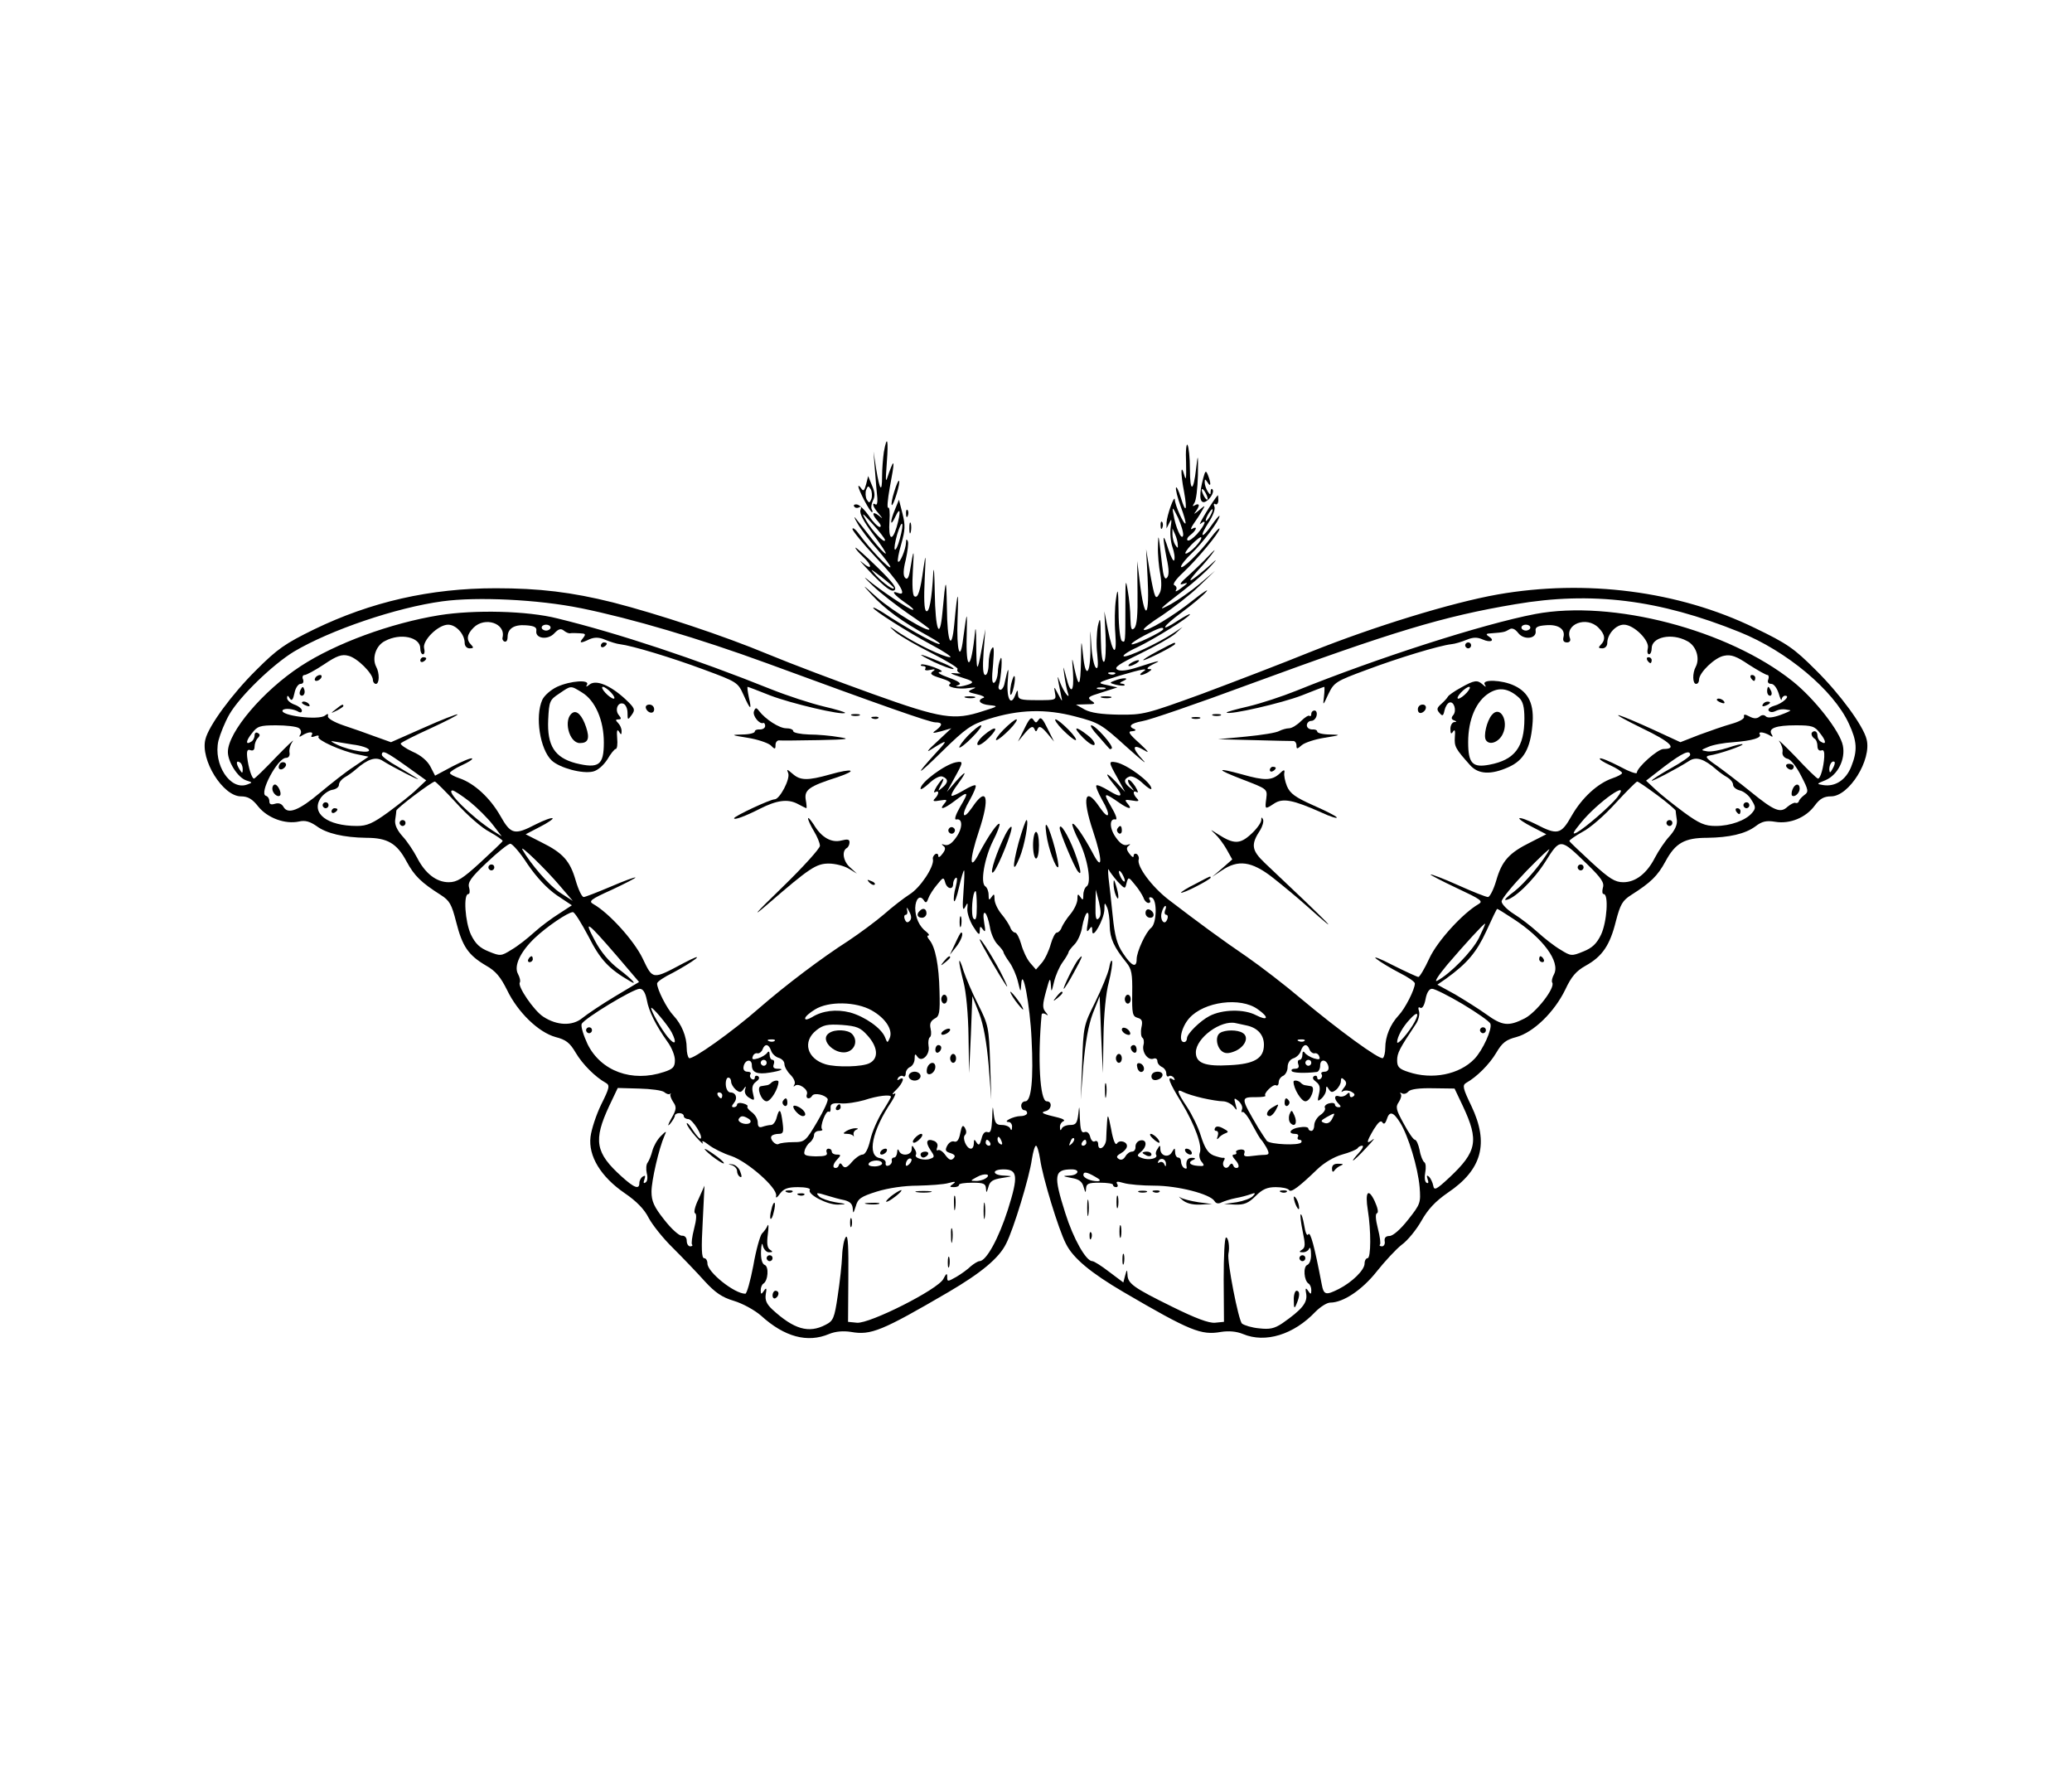 <?xml version="1.0" standalone="no"?>
<!DOCTYPE svg PUBLIC "-//W3C//DTD SVG 20010904//EN"
 "http://www.w3.org/TR/2001/REC-SVG-20010904/DTD/svg10.dtd">
<svg version="1.0" xmlns="http://www.w3.org/2000/svg"
 width="700pt" height="604pt" viewBox="0 0 700 604"
 preserveAspectRatio="xMidYMid meet">

<g transform="translate(0,604) scale(0.1,-0.1)"
fill="#000000" stroke="none">
<path d="M2986 4513 c-3 -21 -6 -58 -6 -82 0 -58 -8 -48 -20 25 l-9 59 5 -65
c3 -36 6 -77 8 -92 1 -15 -1 -25 -6 -22 -14 9 -9 -9 10 -30 16 -20 16 -20 0
-7 -23 17 -23 3 -1 -21 9 -10 11 -18 5 -18 -6 0 -23 17 -36 37 -14 20 -32 38
-41 39 -8 1 -13 -2 -9 -7 3 -5 10 -6 16 -3 7 5 9 1 5 -9 -4 -11 11 -39 43 -82
27 -36 46 -65 42 -65 -4 0 -24 21 -45 48 -20 26 -44 56 -53 67 -10 14 -10 9 3
-13 10 -18 40 -58 67 -88 26 -30 46 -57 44 -60 -6 -5 -70 63 -105 111 -12 17
-23 25 -23 18 0 -6 36 -50 80 -97 76 -79 109 -133 74 -119 -26 10 -14 -6 23
-32 21 -14 33 -25 27 -25 -11 0 -110 66 -155 104 -14 11 -5 1 20 -23 25 -24
79 -66 118 -93 40 -27 73 -51 73 -53 0 -15 -125 61 -176 106 -52 47 -54 48
-19 10 45 -49 103 -91 190 -139 33 -18 49 -30 35 -27 -23 7 -113 57 -187 106
-18 11 -33 19 -33 16 0 -8 115 -81 195 -124 44 -23 73 -43 65 -43 -21 0 -111
43 -168 80 -40 27 -43 28 -17 5 17 -14 72 -46 122 -71 51 -26 91 -50 88 -54
-3 -5 0 -10 7 -13 7 -2 0 -3 -17 -1 -20 2 -13 -2 20 -13 42 -13 47 -17 30 -24
-11 -4 -27 -8 -35 -8 -13 1 -13 1 0 6 9 4 -3 13 -35 24 -28 10 -41 18 -30 19
13 1 7 6 -19 16 -22 8 -42 12 -44 9 -3 -3 0 -5 7 -5 7 0 10 -4 7 -9 -4 -5 4
-7 16 -4 17 4 20 2 9 -5 -11 -8 -5 -13 28 -23 23 -7 37 -15 31 -19 -17 -10 27
-20 64 -14 24 3 26 2 11 -4 -18 -8 -16 -10 15 -17 19 -4 29 -10 23 -12 -24 -8
-13 -22 20 -25 31 -3 30 -4 -22 -20 -97 -32 -139 -26 -373 58 -117 42 -276
102 -353 134 -151 63 -372 136 -524 175 -140 35 -250 48 -396 48 -222 0 -422
-46 -614 -139 -98 -48 -124 -66 -195 -137 -83 -82 -161 -189 -172 -234 -18
-69 59 -193 120 -193 23 0 38 -8 59 -35 31 -38 90 -60 137 -50 21 5 37 0 59
-15 33 -25 92 -39 169 -40 71 0 103 -19 135 -79 27 -50 50 -72 116 -114 30
-19 37 -32 52 -91 21 -83 41 -112 100 -147 34 -19 50 -39 72 -83 36 -75 106
-143 164 -159 35 -9 48 -19 68 -53 23 -39 66 -82 102 -102 14 -8 12 -17 -16
-73 -17 -35 -33 -84 -36 -109 -8 -65 35 -135 115 -190 40 -27 67 -55 81 -83
12 -23 49 -70 83 -103 34 -34 82 -84 107 -112 35 -38 58 -54 98 -66 30 -9 70
-31 92 -50 79 -72 157 -93 230 -62 22 9 48 11 74 7 67 -12 104 3 330 135 109
64 170 114 194 163 25 48 79 226 87 285 4 25 10 46 14 46 4 0 10 -21 14 -46 8
-59 62 -237 87 -285 24 -49 85 -99 194 -163 226 -132 263 -147 330 -135 26 4
52 2 74 -7 76 -32 172 -2 245 75 17 17 39 31 50 31 44 0 108 43 157 105 27 34
65 75 84 90 20 14 50 51 67 81 22 39 47 66 89 95 116 78 140 167 80 293 -29
60 -31 70 -18 78 36 20 79 63 102 102 20 34 33 44 68 53 58 16 128 84 165 160
21 45 37 63 69 81 56 31 82 69 102 150 15 57 22 70 52 89 66 42 89 64 116 114
33 61 64 79 140 79 75 1 129 13 164 39 22 17 37 20 67 15 49 -8 103 14 133 55
17 23 31 31 55 31 61 0 138 124 120 193 -11 45 -89 152 -172 234 -73 73 -96
89 -206 142 -257 125 -571 165 -868 113 -158 -28 -420 -109 -630 -193 -96 -39
-263 -103 -370 -143 -187 -68 -198 -71 -280 -70 -59 1 -94 6 -115 17 l-30 17
35 1 c30 0 33 2 17 12 -15 11 -11 14 35 28 l53 17 -35 8 c-35 7 -34 8 40 31
81 24 104 28 80 13 -8 -5 -10 -10 -5 -10 6 0 17 5 25 10 13 9 13 10 0 10 -8 1
-1 8 15 16 34 16 22 14 -52 -10 -34 -11 -58 -14 -68 -8 -13 7 5 19 77 54 51
25 104 55 118 67 l25 23 -30 -20 c-53 -35 -156 -83 -168 -79 -7 2 13 16 44 30
60 29 179 103 179 112 0 3 -18 -7 -40 -21 -65 -43 -55 -22 13 28 34 25 71 56
82 69 11 12 -9 0 -44 -28 -67 -54 -159 -109 -167 -100 -3 3 25 25 63 49 37 25
93 68 123 97 l55 53 -53 -45 c-29 -24 -72 -54 -95 -67 -50 -27 -44 -20 43 47
36 28 76 64 90 80 25 28 24 28 -10 -3 -62 -53 -76 -59 -35 -13 23 24 47 53 55
65 8 11 1 5 -17 -14 -17 -18 -49 -49 -70 -68 -24 -21 -31 -31 -18 -27 21 7 21
5 -9 -17 -11 -8 -17 -10 -13 -3 4 6 1 13 -5 16 -8 2 3 19 29 43 49 46 123 135
123 148 0 5 -13 -9 -29 -30 -35 -48 -101 -112 -101 -98 0 6 16 26 36 45 37 35
94 111 94 126 0 4 -12 -10 -26 -30 -14 -21 -28 -36 -31 -34 -3 3 7 22 20 42
14 21 23 44 20 53 -4 8 -2 13 3 9 5 -3 10 3 10 13 0 11 -1 18 -2 17 -15 -16
-70 -106 -59 -97 24 20 17 -2 -11 -34 -14 -15 -28 -25 -32 -21 -4 3 1 12 11
19 19 15 24 31 5 20 -7 -5 -5 3 4 16 10 14 23 34 29 45 12 20 12 20 -12 0 -13
-11 -18 -13 -11 -5 6 8 12 18 12 23 0 4 -6 5 -12 1 -10 -6 -10 -4 -3 7 6 8 11
50 12 94 1 73 0 75 -6 23 -9 -81 -21 -83 -21 -2 0 38 -4 74 -8 81 -4 7 -7 -20
-5 -60 1 -52 0 -64 -6 -42 -12 43 -13 7 -1 -55 12 -66 6 -77 -11 -20 -7 24
-15 38 -16 33 -2 -6 5 -34 16 -64 11 -29 18 -55 16 -57 -5 -6 -35 60 -36 80
-1 20 -27 -54 -28 -77 l0 -20 10 20 c7 15 8 11 4 -16 -3 -19 0 -50 6 -67 6
-17 9 -37 6 -44 -2 -7 -11 10 -20 37 -19 60 -21 49 -6 -29 9 -40 9 -60 1 -68
-7 -7 -12 6 -16 43 -12 107 -13 113 -14 64 -1 -27 3 -70 8 -95 5 -28 4 -52 -2
-63 -14 -27 -17 -19 -33 69 l-13 79 5 -96 c7 -130 -8 -152 -24 -34 l-11 90 1
-107 c1 -74 -2 -111 -11 -120 -9 -9 -12 -3 -13 33 0 24 -4 67 -9 94 -7 43 -8
36 -8 -50 0 -128 0 -127 -12 -120 -5 3 -11 48 -11 98 -1 80 -3 85 -9 42 -4
-27 -5 -79 -2 -115 6 -79 -8 -72 -25 13 l-12 62 4 -82 c2 -47 0 -85 -5 -88 -6
-4 -10 26 -11 77 -1 72 -2 78 -10 43 -4 -22 -6 -65 -2 -95 4 -39 2 -52 -5 -45
-6 6 -13 39 -15 75 -4 64 -4 64 -3 -10 0 -89 -17 -105 -25 -23 -6 57 -6 57 -7
-21 -2 -86 -7 -92 -22 -25 -9 43 -9 43 -5 -13 4 -68 -8 -76 -23 -15 -11 42
-11 42 -6 4 3 -21 8 -46 11 -55 11 -30 -12 -2 -25 31 -12 32 -12 30 3 -43 5
-22 4 -22 -10 5 -14 27 -15 28 -11 5 5 -25 4 -25 -59 -25 -58 0 -65 2 -66 20
0 17 -2 16 -10 -5 -15 -38 -30 -6 -24 55 4 46 1 43 -11 -12 -2 -13 -9 -23 -14
-23 -5 0 -8 6 -6 13 9 29 14 111 6 92 -5 -11 -9 -32 -9 -47 -1 -15 -6 -30 -12
-34 -8 -4 -9 14 -4 62 4 50 3 65 -4 54 -6 -8 -11 -32 -11 -52 0 -21 -5 -38
-11 -38 -8 0 -10 24 -6 78 l6 77 -13 -70 c-15 -81 -17 -78 -18 25 0 41 -2 57
-4 35 -13 -132 -32 -137 -28 -8 2 84 1 82 -12 -14 -10 -83 -23 -42 -19 65 4
107 0 102 -11 -16 -9 -96 -24 -63 -25 56 -2 106 -4 104 -15 -16 -9 -99 -24
-62 -26 66 -1 64 -3 95 -5 67 -5 -91 -14 -136 -24 -129 -7 4 -8 44 -5 108 4
85 4 91 -4 38 -11 -80 -19 -104 -31 -96 -6 3 -8 39 -5 87 5 78 3 77 -10 -2 -4
-23 -9 -30 -16 -23 -7 7 -7 26 2 61 6 28 10 56 7 63 -4 8 -6 7 -6 -4 -1 -24
-21 -72 -27 -65 -3 2 2 30 11 60 13 46 14 63 4 102 l-12 47 -13 -32 c-18 -42
-17 -64 1 -25 17 37 19 16 4 -36 -16 -52 -28 -40 -24 21 2 28 0 48 -4 45 -5
-2 -2 28 5 68 17 89 17 104 -2 52 -13 -40 -13 -39 -8 33 6 77 1 96 -10 35z
m1011 -282 c-5 -19 -26 28 -33 74 -5 25 -2 23 16 -14 11 -25 19 -52 17 -60z
m93 69 c-6 -11 -13 -20 -16 -20 -2 0 0 9 6 20 6 11 13 20 16 20 2 0 0 -9 -6
-20z m-1100 -84 c0 -15 -43 30 -64 66 -17 29 -14 28 22 -12 23 -25 41 -49 42
-54z m50 4 c-6 -23 -14 -40 -17 -36 -3 3 1 26 8 51 17 56 25 43 9 -15z m939
-20 c1 -13 0 -13 -9 0 -5 8 -9 24 -9 35 l0 20 9 -20 c5 -11 9 -27 9 -35z m61
-5 c-13 -14 -28 -25 -34 -25 -5 0 3 13 19 30 16 16 31 28 33 25 3 -3 -5 -16
-18 -30z m-2079 -209 c176 -36 399 -102 629 -186 392 -144 551 -200 570 -200
25 0 25 -9 3 -26 -16 -11 -13 -12 17 -4 l34 10 -49 -46 c-30 -27 -38 -38 -20
-26 57 36 60 35 19 -9 -78 -85 -68 -83 20 4 79 77 96 89 155 108 104 33 194
35 293 9 81 -21 89 -26 174 -103 49 -44 74 -64 55 -44 -39 42 -36 57 6 32 18
-11 12 -3 -17 24 -37 33 -41 41 -25 41 11 1 14 4 8 7 -24 9 -13 20 26 27 22 3
185 59 363 125 485 178 653 229 897 270 258 44 486 16 758 -94 159 -64 317
-196 369 -309 28 -60 30 -91 8 -146 -18 -45 -54 -68 -94 -62 -24 4 -24 4 8 17
41 18 67 70 58 116 -9 48 -96 159 -170 218 -218 174 -609 276 -869 227 -178
-34 -535 -149 -807 -259 -47 -19 -120 -43 -162 -53 -43 -10 -76 -19 -74 -21 9
-9 187 32 254 58 40 16 74 29 76 29 1 0 1 -15 -1 -32 -4 -33 -4 -33 15 8 19
39 25 43 128 81 109 41 245 82 287 87 12 1 35 8 52 15 22 9 36 9 54 1 27 -12
43 -4 21 10 -12 8 -10 10 10 11 40 3 44 4 59 13 9 6 19 2 30 -12 19 -25 63
-20 59 7 -2 12 6 17 34 19 42 4 67 -13 60 -40 -3 -12 1 -18 12 -18 9 0 13 6
10 14 -18 48 56 76 96 36 23 -23 25 -41 8 -58 -9 -9 -8 -12 5 -12 10 0 17 8
17 18 0 30 29 62 56 62 34 0 88 -54 81 -80 -3 -11 -1 -20 4 -20 5 0 9 9 9 20
0 38 67 53 119 25 31 -15 45 -58 30 -87 -12 -22 -11 -58 1 -58 6 0 10 6 10 14
0 24 54 76 85 81 23 5 42 -2 83 -30 30 -19 58 -35 63 -35 4 0 6 -7 3 -15 -4
-9 0 -15 10 -15 9 0 19 -14 25 -32 5 -18 10 -27 10 -20 1 6 6 12 12 12 20 0
-10 -27 -37 -34 -14 -4 -22 -11 -19 -16 4 -6 13 -7 23 -2 15 7 26 8 50 3 4 -1
-11 -8 -33 -16 -25 -9 -43 -11 -49 -5 -6 6 -14 6 -22 -1 -9 -7 -19 -7 -34 1
-15 8 -20 8 -18 -1 2 -7 -17 -17 -42 -24 -25 -7 -74 -24 -109 -37 l-64 -25
-91 42 c-50 23 -102 45 -116 49 -14 3 21 -16 78 -44 96 -46 120 -70 72 -70
-20 0 -90 -63 -90 -80 0 -6 -27 4 -60 22 -33 17 -62 29 -65 26 -3 -3 13 -13
35 -23 22 -10 40 -22 40 -26 0 -4 -15 -12 -33 -18 -49 -17 -102 -65 -137 -126
-36 -64 -48 -67 -121 -29 -28 14 -53 23 -56 20 -3 -2 17 -16 43 -29 l48 -25
-53 -27 c-73 -36 -97 -63 -116 -129 -9 -31 -22 -56 -28 -56 -7 0 -52 18 -101
40 -49 22 -91 38 -93 36 -2 -1 38 -22 89 -46 81 -38 90 -44 73 -54 -52 -30
-138 -123 -166 -183 -16 -35 -33 -63 -37 -63 -4 0 -43 18 -87 40 -44 23 -69
32 -55 21 14 -11 49 -32 78 -47 28 -14 52 -30 52 -36 0 -20 -33 -85 -55 -108
-28 -30 -45 -71 -45 -110 0 -16 -4 -31 -8 -34 -11 -7 -153 97 -277 201 -53 45
-135 108 -181 140 -88 60 -164 116 -266 194 -57 44 -108 113 -101 136 2 6 -1
14 -6 18 -6 3 -11 1 -11 -6 0 -7 -6 -4 -14 7 -11 14 -11 21 -3 27 8 6 6 7 -5
3 -12 -3 -24 5 -38 25 -22 30 -23 66 -1 61 7 -1 0 18 -16 45 -27 46 -24 48 29
11 32 -22 45 -23 28 -3 -12 14 -10 15 15 11 21 -4 25 -2 17 6 -15 15 -16 31
-1 22 6 -3 3 5 -6 20 -10 15 -20 24 -23 22 -3 -3 1 -14 9 -23 13 -16 12 -17
-3 -4 -22 17 -23 30 -2 38 9 3 27 -6 45 -23 16 -15 29 -23 29 -18 0 21 -81 81
-119 89 -27 5 -26 1 5 -54 l25 -46 -30 33 c-37 39 -41 32 -6 -10 33 -39 25
-46 -20 -18 -20 12 -38 20 -41 17 -3 -3 6 -25 20 -50 30 -51 24 -71 -8 -25
-50 75 -62 36 -23 -80 33 -99 32 -139 -2 -72 -30 56 -62 103 -68 97 -2 -3 7
-28 22 -57 29 -58 44 -143 26 -154 -6 -4 -11 -17 -11 -29 0 -18 -2 -19 -10 -7
-8 12 -10 11 -10 -7 0 -12 -10 -34 -23 -50 -13 -15 -26 -36 -30 -45 -3 -10
-11 -18 -16 -18 -6 0 -15 -18 -21 -39 -6 -22 -19 -50 -30 -63 l-20 -23 -20 23
c-11 13 -24 41 -30 63 -6 21 -15 39 -21 39 -5 0 -13 8 -16 18 -4 9 -17 30 -30
45 -13 16 -23 38 -23 50 0 18 -2 19 -10 7 -8 -12 -10 -11 -10 7 0 12 -5 25
-11 29 -18 11 -3 96 26 154 15 29 24 54 22 57 -6 6 -38 -41 -68 -97 -34 -67
-35 -27 -2 72 39 116 27 155 -23 80 -32 -46 -38 -26 -8 25 14 25 23 47 20 50
-3 3 -21 -5 -41 -17 -20 -12 -38 -20 -40 -18 -3 2 6 20 20 38 34 47 31 51 -6
10 l-30 -35 25 46 c31 56 32 59 5 54 -38 -8 -119 -68 -119 -89 0 -5 13 3 29
18 18 17 36 26 45 23 21 -8 20 -21 -1 -38 -15 -13 -15 -12 -4 9 16 30 7 28
-14 -4 -9 -15 -12 -23 -6 -20 15 9 14 -7 -1 -22 -8 -8 -4 -10 17 -6 25 4 27 3
15 -11 -19 -23 -1 -18 36 10 46 35 49 32 18 -20 -16 -28 -21 -45 -13 -43 22 5
22 -30 -1 -61 -14 -20 -26 -28 -38 -25 -11 4 -13 3 -5 -3 8 -6 8 -13 -3 -27
-8 -11 -14 -14 -14 -7 0 7 -5 9 -10 6 -6 -4 -10 -12 -8 -18 4 -25 -43 -96 -79
-118 -20 -13 -59 -43 -86 -67 -28 -24 -82 -64 -121 -90 -89 -57 -210 -148
-302 -228 -90 -79 -225 -175 -236 -168 -4 3 -8 18 -8 34 0 39 -17 80 -45 110
-22 23 -55 88 -55 108 0 6 24 22 53 36 28 15 63 36 77 47 14 12 -4 5 -40 -14
-107 -57 -104 -57 -139 16 -29 60 -113 153 -166 183 -18 10 -10 16 63 49 45
21 81 40 79 41 -2 2 -40 -12 -84 -31 -45 -19 -86 -35 -91 -35 -6 0 -18 25 -27
56 -19 66 -43 93 -116 129 l-53 27 48 25 c26 13 46 27 43 29 -3 3 -28 -6 -56
-20 -73 -38 -85 -35 -121 29 -35 61 -88 109 -137 126 -18 6 -33 14 -33 18 0 4
18 16 40 26 22 10 38 20 35 23 -3 3 -32 -9 -65 -26 l-60 -32 -16 31 c-10 19
-32 38 -60 50 -24 11 -42 24 -40 28 3 4 48 27 101 51 52 24 93 45 91 47 -2 2
-54 -18 -114 -45 l-111 -49 -53 19 c-29 11 -78 28 -108 38 -32 11 -54 24 -52
31 2 9 -1 9 -10 2 -21 -17 -154 0 -143 18 6 8 38 5 55 -6 6 -3 10 -1 10 5 0 6
-11 15 -25 20 -14 5 -25 15 -25 22 0 10 3 10 9 -1 7 -10 11 -5 16 18 3 17 13
31 20 31 9 0 12 6 9 15 -4 8 -1 15 5 15 6 0 36 16 66 36 43 29 60 35 82 29 30
-7 83 -60 83 -82 0 -7 5 -13 10 -13 12 0 13 36 1 58 -15 29 -1 72 30 87 52 28
119 13 119 -25 0 -11 4 -20 9 -20 5 0 7 9 4 20 -7 26 47 80 81 80 27 0 56 -32
56 -62 0 -10 7 -18 17 -18 13 0 14 3 5 12 -17 17 -15 35 8 58 38 38 109 15 98
-33 -2 -6 2 -13 7 -14 6 -2 10 5 10 15 0 29 22 43 62 40 29 -2 37 -7 35 -19
-4 -26 39 -32 61 -8 14 15 22 17 32 9 7 -6 17 -10 21 -9 5 1 20 1 33 0 20 -1
21 -3 11 -16 -15 -18 -9 -19 22 -4 17 7 32 7 53 -2 17 -7 39 -14 50 -15 41 -5
174 -45 284 -86 111 -41 114 -43 133 -85 23 -52 29 -55 18 -8 -4 19 -6 35 -4
35 2 0 36 -13 76 -29 70 -27 244 -68 253 -59 3 2 -30 12 -73 22 -42 10 -122
36 -177 58 -254 102 -516 189 -721 239 -102 26 -281 30 -400 11 -165 -27 -350
-95 -468 -172 -127 -83 -246 -223 -246 -290 0 -34 34 -87 62 -96 22 -7 22 -7
3 -14 -57 -21 -115 68 -97 148 6 23 22 63 37 89 36 62 146 168 218 212 123 73
346 149 502 170 117 16 324 6 466 -23z m-101 -66 c0 -5 -7 -10 -15 -10 -8 0
-15 5 -15 10 0 6 7 10 15 10 8 0 15 -4 15 -10z m3310 0 c0 -5 -7 -10 -15 -10
-8 0 -15 5 -15 10 0 6 7 10 15 10 8 0 15 -4 15 -10z m-1240 -5 c0 -8 -102 -57
-107 -51 -3 2 17 16 44 30 48 25 63 30 63 21z m-163 -151 c-3 -3 -12 -4 -19
-1 -8 3 -5 6 6 6 11 1 17 -2 13 -5z m-34 -51 c-7 -2 -19 -2 -25 0 -7 3 -2 5
12 5 14 0 19 -2 13 -5z m-2724 -132 c8 -5 10 -14 6 -21 -6 -9 -4 -11 6 -4 21
13 40 14 32 1 -4 -7 0 -8 11 -4 9 4 15 3 12 -2 -7 -10 77 -48 131 -59 l38 -8
-50 -34 c-28 -18 -78 -58 -113 -87 -71 -60 -109 -75 -124 -49 -6 11 -16 15
-29 11 -13 -4 -19 -2 -19 8 0 9 -5 17 -12 19 -24 8 40 128 68 128 9 0 14 7 12
18 -2 11 3 27 11 38 7 10 -18 -14 -56 -53 -38 -40 -72 -73 -75 -73 -7 0 -19
37 -23 73 -2 21 1 27 11 23 9 -3 14 1 14 12 0 10 5 23 11 29 8 8 8 13 0 17 -6
4 -11 0 -11 -8 0 -8 -5 -18 -11 -21 -20 -13 -19 2 2 28 18 24 27 27 82 27 34
0 68 -4 76 -9z m5140 -18 c21 -26 22 -41 2 -28 -6 3 -11 13 -11 21 0 8 -4 14
-10 14 -5 0 -10 -4 -10 -9 0 -6 5 -13 10 -16 6 -3 10 -15 10 -25 0 -11 5 -17
13 -15 8 4 11 -4 10 -22 -2 -35 -13 -73 -21 -73 -4 0 -38 33 -75 73 -38 39
-63 63 -56 53 8 -11 13 -27 11 -36 -2 -10 5 -20 17 -23 11 -2 31 -28 46 -58
25 -48 26 -54 10 -65 -9 -7 -17 -16 -18 -21 -1 -4 -6 -7 -11 -5 -5 2 -17 -5
-27 -13 -24 -23 -45 -14 -125 51 -37 30 -88 69 -113 87 -38 26 -42 32 -26 35
33 5 117 34 112 38 -2 2 -24 -3 -50 -12 -25 -8 -56 -14 -69 -12 -23 4 -23 4 3
15 15 7 53 14 85 16 65 5 97 15 89 27 -6 10 15 7 34 -4 10 -7 12 -5 6 4 -12
20 15 30 82 30 55 0 64 -3 82 -27z m-4957 -38 c26 -3 51 -11 54 -17 10 -15
-61 -5 -106 16 -19 9 -26 14 -15 12 11 -2 41 -7 67 -11z m181 -73 l67 -48 -33
-31 c-17 -17 -61 -51 -96 -77 -51 -37 -71 -46 -105 -46 -101 0 -156 43 -123
94 9 13 27 26 39 28 13 2 23 9 23 17 0 8 9 19 19 25 11 6 28 18 38 27 41 36
68 44 91 29 31 -20 135 -73 117 -60 -8 6 -39 24 -67 41 -29 16 -53 34 -53 39
0 18 14 11 83 -38z m4337 38 c0 -5 -29 -25 -65 -45 -36 -20 -65 -39 -65 -42 0
-4 85 40 127 67 23 15 50 7 91 -29 10 -9 27 -21 38 -27 10 -6 19 -17 19 -25 0
-7 10 -16 23 -19 13 -3 31 -17 39 -32 15 -23 15 -29 2 -44 -21 -25 -73 -44
-123 -44 -36 0 -55 8 -107 46 -35 26 -78 60 -96 77 l-32 30 62 48 c61 46 87
58 87 39z m-4890 -48 c0 -15 -2 -15 -10 -2 -13 20 -13 33 0 25 6 -3 10 -14 10
-23z m5371 1 c-8 -15 -10 -15 -11 -2 0 17 10 32 18 25 2 -3 -1 -13 -7 -23z
m-4649 -116 c36 -40 86 -84 112 -97 25 -14 45 -28 44 -31 -2 -4 -36 -36 -76
-73 -59 -54 -78 -66 -106 -66 -42 0 -80 30 -107 83 -12 23 -34 56 -49 72 -18
20 -27 39 -25 55 2 14 4 28 4 32 1 8 120 98 130 98 3 0 36 -33 73 -73z m4057
27 c34 -25 61 -49 62 -52 0 -4 2 -18 4 -32 2 -16 -7 -35 -25 -55 -15 -16 -37
-49 -49 -72 -27 -53 -65 -83 -107 -83 -28 0 -47 12 -106 66 -40 37 -74 69 -76
73 -1 3 19 17 44 31 26 13 76 57 112 97 37 40 70 73 73 73 4 0 34 -21 68 -46z
m-4012 -22 c26 -21 61 -56 78 -78 l30 -39 -30 19 c-74 48 -162 136 -136 136 5
0 31 -17 58 -38z m3876 14 c-24 -30 -107 -102 -136 -118 -17 -9 -14 -1 14 33
57 70 174 152 122 85z m-100 -226 c47 -46 58 -62 52 -79 -3 -12 -2 -21 3 -21
17 0 11 -94 -9 -137 -15 -31 -30 -45 -60 -57 -39 -16 -42 -16 -77 6 -21 12
-55 39 -77 59 -22 20 -58 48 -81 62 -22 14 -41 33 -41 42 0 9 38 55 84 103 47
48 81 80 77 72 -18 -37 -83 -114 -118 -141 -22 -16 -35 -29 -30 -29 26 0 94
65 134 128 52 82 50 82 143 -8z m-3580 0 c31 -45 65 -81 98 -104 l51 -34 -43
-28 c-24 -15 -62 -43 -84 -63 -22 -20 -56 -47 -77 -59 -35 -22 -38 -22 -77 -6
-30 12 -45 26 -60 57 -20 43 -26 137 -9 137 5 0 6 10 3 21 -6 18 5 34 59 85
37 35 73 64 80 64 7 0 34 -31 59 -70z m110 -74 l42 -49 -42 27 c-37 24 -101
98 -128 146 -12 22 80 -67 128 -124z m1883 16 c25 -26 25 -26 30 -4 6 21 7 20
28 -6 13 -15 25 -35 29 -44 3 -10 11 -18 17 -18 6 0 8 5 4 11 -4 7 -1 10 7 7
19 -7 17 -87 -2 -102 -18 -14 -49 -81 -49 -106 0 -31 -17 -24 -46 20 -21 31
-28 59 -35 127 -5 49 -11 106 -14 128 -2 22 -2 34 1 27 3 -7 17 -25 30 -40z
m-521 -34 c-4 -53 -3 -67 5 -53 9 18 10 18 8 -5 -1 -14 8 -41 20 -60 17 -27
22 -31 22 -15 0 17 2 18 11 5 8 -11 9 -5 4 23 -4 23 -3 37 3 33 5 -3 12 -24
16 -46 3 -22 15 -49 26 -60 11 -11 20 -23 20 -26 0 -3 9 -19 20 -34 11 -15 24
-45 29 -66 9 -37 9 -38 11 -9 4 65 30 -70 35 -185 7 -136 -1 -210 -21 -210 -8
0 -14 -7 -14 -15 0 -8 5 -15 10 -15 6 0 10 -4 10 -10 0 -5 -10 -10 -22 -10
-24 0 -63 -20 -40 -20 6 0 12 -8 11 -17 0 -11 -3 -13 -6 -5 -2 6 -15 12 -28
12 -20 0 -24 6 -28 38 -3 31 -4 28 -5 -15 -2 -40 -5 -51 -16 -47 -9 3 -16 -5
-20 -22 -6 -22 -9 -25 -17 -13 -7 12 -9 11 -9 -3 0 -10 -4 -18 -10 -18 -15 0
-30 36 -20 46 6 6 5 15 0 24 -7 12 -11 8 -16 -18 -4 -22 -11 -31 -20 -28 -8 3
-18 -3 -24 -14 -8 -15 -6 -20 11 -25 15 -5 18 -10 10 -18 -8 -8 -15 -5 -27 11
-8 12 -20 20 -25 17 -5 -3 -6 1 -3 9 4 10 -1 18 -10 22 -25 10 -31 -3 -13 -30
15 -22 15 -25 0 -30 -19 -8 -55 2 -49 13 3 4 1 13 -5 21 -7 13 -9 12 -9 -2 0
-21 -36 -25 -43 -5 -3 7 -6 5 -6 -5 -1 -10 -5 -18 -11 -18 -5 0 -9 -5 -7 -11
1 -6 -4 -14 -11 -16 -7 -3 -11 1 -10 8 2 8 -7 15 -19 17 -45 7 -27 93 39 191
13 21 17 32 8 26 -8 -4 -5 2 8 14 23 23 31 48 10 35 -7 -4 -8 -3 -4 5 4 6 12
9 17 6 5 -4 9 1 9 10 0 8 7 18 15 21 8 4 15 16 15 28 0 16 2 18 9 7 14 -22 44
6 38 36 -2 13 0 26 4 29 5 3 6 16 3 29 -4 17 0 26 13 34 17 8 19 20 17 93 -2
88 -14 149 -34 173 -7 8 -9 15 -4 15 5 0 2 6 -7 13 -23 17 -37 48 -37 80 1 31
16 46 29 26 6 -10 10 -9 15 6 4 11 17 32 30 47 20 25 22 26 27 8 6 -23 27 -27
27 -6 0 8 4 17 9 21 6 3 5 -10 0 -30 -6 -20 -8 -42 -6 -48 2 -7 10 14 17 46 7
31 15 57 17 57 2 0 1 -33 -2 -72z m545 37 c0 -5 -5 -3 -10 5 -5 8 -10 20 -10
25 0 6 5 3 10 -5 5 -8 10 -19 10 -25z m-500 -87 c0 -38 -3 -49 -11 -41 -10 10
-4 93 7 93 2 0 4 -23 4 -52z m412 -40 c-9 -9 -12 1 -11 43 l1 54 11 -43 c7
-31 7 -46 -1 -54z m37 -26 c1 -42 14 -71 56 -123 18 -22 21 -38 20 -104 -1
-69 1 -78 18 -83 15 -4 18 -11 13 -33 -3 -16 -1 -31 3 -34 5 -3 7 -14 4 -25
-6 -24 15 -53 34 -46 7 3 13 -1 13 -8 0 -8 7 -16 15 -20 8 -3 15 -13 15 -21 0
-9 4 -14 9 -10 5 3 13 0 17 -6 4 -8 3 -9 -4 -5 -21 13 -13 -9 30 -79 45 -75
71 -147 61 -170 -3 -9 0 -22 7 -30 11 -13 8 -15 -14 -13 -28 2 -34 13 -13 21
7 3 5 6 -5 6 -16 1 -23 -10 -19 -32 1 -5 -3 -6 -9 -2 -5 3 -10 13 -10 21 0 8
-4 14 -10 14 -5 0 -10 8 -10 18 -1 16 -1 16 -11 0 -11 -20 -39 -13 -39 11 0
13 -2 14 -9 1 -6 -8 -8 -17 -5 -21 7 -12 -25 -19 -47 -11 -19 7 -19 9 -5 21
22 18 21 43 -1 39 -10 -2 -17 -11 -17 -21 1 -9 -4 -17 -12 -17 -7 0 -17 -7
-22 -16 -6 -10 -14 -14 -22 -9 -10 6 -8 11 6 19 11 6 20 16 21 23 3 16 -25 25
-34 10 -5 -7 -13 13 -19 48 -10 51 -12 55 -14 25 -1 -19 -3 -46 -3 -59 -2 -27
-27 -42 -27 -16 0 9 -5 13 -11 10 -6 -4 -13 3 -16 15 -3 13 -11 19 -19 16 -11
-4 -14 7 -16 47 -1 43 -2 46 -5 15 -4 -32 -8 -38 -28 -38 -13 0 -26 -6 -28
-12 -4 -8 -6 -7 -6 4 -1 9 5 18 12 21 6 2 -1 8 -18 12 -52 12 -63 17 -42 22
20 5 23 33 3 33 -23 0 -31 145 -17 293 1 5 7 5 14 1 9 -6 9 -4 -1 8 -11 13
-10 26 2 70 12 44 14 48 16 23 2 -29 2 -28 11 9 5 21 18 51 29 66 11 15 20 31
20 34 0 3 9 15 20 26 11 11 23 38 26 60 4 22 11 43 16 46 6 4 7 -10 3 -33 -5
-28 -4 -34 4 -23 9 13 11 12 11 -5 0 -31 40 39 41 73 0 24 1 25 9 7 5 -11 9
-39 9 -63z m-676 17 c-7 -7 -12 -5 -16 5 -4 9 -2 16 3 16 5 0 7 8 4 18 -2 9 1
7 7 -6 9 -16 9 -26 2 -33z m863 36 c-3 -8 -1 -15 4 -15 5 0 7 -7 3 -16 -9 -23
-26 0 -18 25 3 12 9 21 12 21 3 0 3 -7 -1 -15z m1177 -29 c100 -65 159 -145
137 -187 -6 -11 -9 -23 -6 -28 11 -17 -53 -100 -93 -121 -55 -28 -76 -25 -130
14 -25 18 -73 48 -105 67 l-60 33 29 20 c72 52 103 89 136 160 19 42 35 75 37
76 2 0 26 -15 55 -34z m-3125 -59 c40 -79 68 -109 140 -151 28 -17 9 5 -37 40
-33 25 -61 58 -82 98 -39 73 -25 63 75 -53 l75 -88 -82 -49 c-45 -27 -94 -60
-110 -73 -33 -27 -85 -26 -132 5 -31 20 -87 102 -79 115 3 5 0 18 -6 29 -15
27 8 75 56 121 41 39 112 87 129 88 6 1 29 -37 53 -82z m3008 -6 c-23 -45 -96
-120 -141 -144 -11 -5 5 19 34 54 59 69 123 139 128 139 2 0 -8 -22 -21 -49z
m-2811 -208 c7 -40 31 -87 70 -142 14 -19 25 -46 25 -62 0 -23 -6 -30 -37 -40
-108 -36 -213 3 -258 94 -14 30 -23 60 -20 68 7 18 174 119 196 119 11 0 19
-12 24 -37z m2757 -15 c48 -29 90 -58 93 -66 7 -18 -26 -90 -54 -119 -51 -53
-143 -71 -223 -44 -31 10 -38 17 -38 39 0 25 8 40 62 121 10 14 15 34 12 45
-4 12 -2 16 4 12 7 -4 14 8 18 29 4 22 12 35 22 35 9 0 55 -23 104 -52z m-693
-17 c40 -28 35 -41 -6 -20 -40 21 -113 20 -157 -3 -31 -16 -76 -60 -76 -75 0
-7 -4 -13 -10 -13 -20 0 -9 51 18 81 50 56 173 72 231 30z m-1304 -4 c46 -26
72 -65 61 -93 -8 -18 -8 -18 -16 2 -12 31 -68 70 -118 84 -47 12 -94 6 -129
-16 -14 -8 -23 -10 -23 -4 0 6 15 19 33 30 46 29 139 27 192 -3z m-676 -74
c19 -37 12 -46 -13 -16 -22 27 -56 86 -56 98 0 9 56 -57 69 -82z m2510 35
c-18 -34 -59 -81 -59 -68 0 17 19 52 43 77 25 28 33 23 16 -9z m-567 -12 c37
-8 58 -32 58 -65 0 -46 -32 -65 -115 -69 -84 -5 -115 7 -115 43 0 49 85 111
135 99 6 -1 22 -5 37 -8z m-1281 -34 c35 -39 38 -77 7 -93 -24 -13 -112 -15
-149 -4 -63 19 -79 77 -31 115 23 18 37 21 86 18 51 -4 63 -9 87 -36z m-314
-18 c-3 -3 -12 -4 -19 -1 -8 3 -5 6 6 6 11 1 17 -2 13 -5z m1790 0 c-3 -3 -12
-4 -19 -1 -8 3 -5 6 6 6 11 1 17 -2 13 -5z m-1802 -33 c3 -10 15 -21 25 -24
11 -3 20 -12 20 -21 0 -9 9 -25 20 -36 12 -12 18 -26 14 -33 -4 -7 -4 -9 1 -5
12 12 47 -12 41 -28 -6 -15 9 -20 18 -5 7 11 44 3 52 -11 3 -5 -13 -40 -35
-77 -39 -66 -42 -69 -81 -69 -22 0 -44 -3 -49 -6 -11 -7 -33 18 -24 27 3 4 14
7 24 7 15 0 17 6 13 37 -6 47 -11 52 -20 19 -3 -14 -12 -26 -19 -26 -7 0 -20
-3 -29 -6 -11 -4 -16 0 -16 14 0 12 -9 27 -20 35 -11 8 -17 16 -15 19 3 3 -3
8 -15 11 -11 3 -20 1 -20 -4 0 -5 -5 -9 -11 -9 -8 0 -8 4 1 15 13 16 6 35 -13
35 -7 0 -14 11 -15 25 -1 14 3 25 8 25 6 0 10 -6 10 -14 0 -7 7 -19 16 -27 13
-10 17 -10 26 2 8 12 9 11 5 -2 -3 -9 3 -21 14 -27 18 -11 19 -10 13 14 -5 20
-2 31 10 40 11 8 13 14 7 19 -6 3 -11 1 -11 -5 0 -6 -5 -8 -10 -5 -6 4 -8 11
-5 16 4 5 -1 9 -10 9 -10 0 -15 7 -13 17 4 24 28 28 28 5 0 -25 18 -32 61 -25
38 6 52 13 25 13 -12 0 -16 5 -12 15 3 8 1 15 -4 15 -6 0 -10 8 -10 18 0 10
-3 13 -8 6 -4 -6 -18 -15 -31 -19 -17 -5 -22 -4 -18 6 2 8 10 13 16 11 6 -1
14 5 17 13 8 21 21 19 29 -4z m1819 4 c3 -8 11 -14 17 -13 6 2 14 -3 16 -11 4
-10 -1 -11 -18 -6 -13 4 -27 13 -31 19 -5 7 -8 4 -8 -6 0 -10 -4 -18 -10 -18
-5 0 -7 -7 -4 -15 4 -10 0 -15 -11 -15 -9 0 -14 -3 -11 -8 4 -6 42 -8 84 -3 6
0 12 10 12 22 0 24 23 21 28 -4 2 -10 -3 -17 -13 -17 -9 0 -14 -4 -10 -9 3 -5
1 -12 -5 -16 -5 -3 -10 -1 -10 5 0 6 -5 8 -11 5 -6 -5 -4 -11 7 -19 13 -10 15
-20 10 -41 -6 -25 -5 -27 8 -16 9 8 16 21 16 30 0 13 2 14 9 2 8 -12 12 -12
25 -2 9 8 16 21 16 29 0 12 3 13 12 4 8 -8 8 -15 -3 -28 -9 -12 -9 -15 -2 -10
7 4 20 3 29 -2 11 -6 13 -11 5 -16 -6 -4 -11 -2 -11 5 0 10 -3 10 -11 2 -6 -6
-18 -9 -25 -6 -17 6 -18 -9 -2 -25 9 -9 9 -12 0 -12 -7 0 -12 4 -12 9 0 5 -9
7 -20 4 -11 -3 -17 -10 -14 -15 3 -5 -3 -16 -15 -24 -12 -8 -21 -24 -21 -35 0
-10 -4 -19 -10 -19 -5 0 -10 4 -10 8 0 5 -13 7 -30 4 -31 -4 -42 -22 -14 -22
8 0 12 -4 9 -10 -3 -5 -1 -10 5 -10 6 0 9 -4 6 -9 -7 -11 -104 -7 -116 5 -4 5
-17 25 -29 44 -61 104 -61 104 -6 104 19 0 32 2 30 5 -8 7 27 41 36 35 5 -3 9
2 9 11 0 8 7 18 15 21 8 4 15 17 15 29 0 15 8 26 19 30 11 3 23 15 26 26 8 23
21 25 29 4z m-1834 -45 c0 -5 -4 -10 -10 -10 -5 0 -10 5 -10 10 0 6 5 10 10
10 6 0 10 -4 10 -10z m1840 0 c0 -5 -4 -10 -10 -10 -5 0 -10 5 -10 10 0 6 5
10 10 10 6 0 10 -4 10 -10z m-2186 -99 c7 -6 16 -9 19 -6 4 3 5 2 2 -1 -2 -4
2 -15 9 -26 12 -17 12 -25 -6 -56 -12 -22 -14 -29 -4 -18 9 11 16 23 16 28 0
4 7 8 15 8 8 0 15 -4 15 -10 0 -5 7 -10 15 -10 14 0 51 -58 42 -66 -2 -3 -14
10 -26 28 -11 18 -21 28 -21 23 0 -6 14 -26 31 -45 17 -19 27 -28 23 -20 -5 9
3 6 20 -7 15 -12 49 -29 77 -38 55 -19 156 -108 151 -134 -2 -10 3 -7 13 7 13
17 26 22 61 22 25 0 43 -4 40 -9 -10 -15 59 -51 95 -50 32 1 31 2 -9 8 -23 4
-48 13 -54 19 -14 14 -10 15 28 3 16 -5 41 -12 57 -15 19 -5 27 -13 28 -29 1
-18 2 -16 10 8 7 26 17 33 71 50 39 12 92 20 138 20 41 1 89 4 105 9 22 6 26
5 15 -3 -13 -9 -13 -11 3 -11 9 0 17 3 17 8 0 4 20 7 45 7 38 0 45 -3 46 -20
1 -16 2 -15 8 5 5 20 15 26 46 31 38 6 38 6 8 8 -41 1 -44 21 -3 21 48 0 51
-22 15 -136 -31 -97 -73 -174 -96 -174 -5 0 -18 -8 -29 -17 -10 -10 -32 -26
-49 -36 -30 -17 -31 -17 -31 0 0 14 -3 12 -13 -7 -17 -35 -249 -152 -292 -148
l-30 3 1 148 c1 102 -1 146 -8 139 -6 -6 -12 -35 -13 -64 -1 -29 -8 -90 -15
-136 -11 -75 -15 -84 -41 -97 -57 -30 -107 -15 -180 52 -19 18 -25 31 -22 51
4 21 2 24 -6 12 -9 -13 -11 -13 -11 2 0 9 4 19 9 22 16 10 19 57 5 63 -9 3
-14 20 -13 47 1 22 4 31 6 19 3 -13 12 -23 21 -23 13 0 14 2 3 9 -9 6 -11 21
-7 52 3 24 3 37 -1 29 -3 -8 -12 -20 -19 -27 -6 -7 -20 -55 -29 -108 -10 -52
-22 -95 -27 -95 -37 0 -128 73 -128 102 0 10 -5 18 -11 18 -9 0 -10 34 -5 123
l6 122 -20 -45 c-12 -24 -17 -46 -12 -48 6 -2 5 -22 -3 -52 -7 -27 -10 -51 -7
-54 3 -3 0 -6 -6 -6 -7 0 -12 9 -12 19 0 11 -7 18 -17 17 -9 0 -35 23 -59 54
-35 44 -43 63 -43 95 0 37 25 146 44 189 8 17 6 17 -13 -2 -12 -12 -24 -34
-28 -49 -4 -16 -11 -33 -16 -40 -5 -6 -6 -22 -3 -36 4 -14 2 -28 -4 -31 -7 -5
-8 -1 -4 10 4 12 3 15 -5 10 -7 -4 -12 -14 -12 -22 0 -23 -17 -17 -60 22 -89
80 -96 122 -42 238 l29 61 72 -2 c40 -1 78 -6 85 -12z m2698 -47 c55 -117 48
-154 -46 -242 -44 -41 -51 -44 -54 -27 -2 11 -9 25 -14 30 -8 7 -9 4 -5 -8 4
-11 3 -16 -4 -12 -6 4 -7 19 -4 35 3 15 2 31 -3 34 -5 3 -13 22 -16 41 -4 19
-11 35 -16 35 -5 0 -22 25 -38 55 -26 47 -28 56 -16 73 7 11 10 23 6 27 -4 5
-2 5 4 2 7 -4 16 -1 22 6 7 8 37 12 83 11 l73 -1 28 -59z m-880 27 c26 -6 57
-11 69 -11 12 0 28 -8 36 -17 13 -16 13 -16 7 7 -6 22 -5 23 10 11 9 -8 15
-20 12 -28 -3 -8 -2 -12 2 -9 4 2 19 -16 32 -42 14 -26 27 -49 31 -52 3 -3 11
-15 18 -27 10 -20 9 -23 -6 -24 -10 0 -31 -2 -46 -4 -21 -3 -27 0 -23 10 3 9
-2 13 -14 12 -10 -1 -16 -5 -14 -9 3 -4 0 -8 -7 -8 -8 0 -6 -7 5 -19 10 -11
13 -22 8 -25 -6 -3 -13 0 -15 6 -4 10 -8 10 -15 -1 -11 -15 -27 2 -17 19 4 6
3 10 -2 9 -4 -1 -19 3 -33 8 -19 8 -30 25 -43 66 -9 30 -31 74 -47 98 -34 51
-37 63 -12 50 9 -5 38 -14 64 -20z m-1622 9 c0 -5 -2 -10 -4 -10 -3 0 -8 5
-11 10 -3 6 -1 10 4 10 6 0 11 -4 11 -10z m570 -5 c0 -2 -13 -25 -29 -50 -16
-26 -35 -68 -41 -96 -7 -30 -17 -49 -26 -49 -8 0 -24 -11 -36 -25 -16 -19 -24
-22 -31 -13 -7 11 -10 11 -14 0 -2 -6 -9 -9 -15 -6 -5 3 -2 14 8 25 16 17 16
19 1 19 -10 0 -17 5 -17 10 0 6 -5 10 -11 10 -6 0 -9 -6 -6 -13 4 -10 -6 -13
-37 -13 -35 1 -42 4 -38 18 2 10 10 23 18 29 8 6 14 18 14 25 0 8 8 14 17 14
9 0 14 3 10 6 -8 8 13 65 23 59 4 -3 7 3 6 13 -1 13 6 17 34 15 19 -2 55 4 80
11 45 15 90 20 90 11z m1490 -75 c-6 -12 -16 -17 -26 -13 -14 5 -12 8 7 19 31
17 31 17 19 -6z m230 -12 c28 -45 60 -151 66 -218 4 -53 3 -57 -39 -110 -25
-32 -51 -55 -63 -55 -12 0 -18 -6 -16 -18 2 -9 -3 -17 -9 -17 -7 0 -10 3 -7 6
3 3 0 27 -7 54 -8 31 -9 50 -3 52 6 2 2 19 -8 41 -22 46 -33 31 -23 -31 11
-68 11 -162 -1 -162 -5 0 -10 -8 -10 -18 0 -22 -42 -63 -87 -86 -44 -22 -51
-21 -58 17 -24 126 -38 178 -45 168 -4 -8 -10 4 -14 30 -4 23 -9 39 -12 37 -2
-3 1 -29 7 -58 9 -43 9 -54 -2 -61 -11 -7 -11 -9 3 -9 9 0 19 6 21 13 3 6 6
-2 6 -19 1 -19 -5 -34 -13 -37 -14 -6 -11 -53 5 -63 5 -3 9 -13 9 -22 0 -15
-2 -15 -11 -2 -8 12 -10 9 -6 -12 4 -29 -15 -52 -81 -98 -27 -18 -43 -21 -78
-17 -24 2 -50 10 -58 16 -12 10 -51 211 -46 236 5 22 0 55 -8 55 -5 0 -8 -64
-8 -142 l1 -143 -30 -3 c-21 -2 -66 15 -145 54 -130 64 -150 78 -151 108 -1
19 -2 19 -8 -3 l-6 -23 -48 36 c-26 20 -51 36 -57 36 -21 0 -64 76 -91 162
-41 129 -38 148 22 148 30 0 22 -20 -8 -21 -25 -1 -24 -2 7 -8 25 -4 36 -12
41 -31 6 -20 7 -21 8 -5 1 17 8 20 46 20 25 0 45 -3 45 -7 0 -5 5 -8 11 -8 5
0 7 5 3 11 -5 9 1 9 22 3 16 -5 63 -9 104 -9 78 0 188 -28 203 -52 5 -9 14
-10 25 -4 9 4 31 11 47 14 17 3 39 9 50 13 16 6 18 4 8 -6 -7 -8 -32 -17 -55
-21 l-43 -6 38 -2 c30 -1 45 5 69 29 23 23 39 30 68 30 21 0 41 -4 45 -10 6
-10 35 12 96 71 22 21 55 41 83 49 26 7 49 17 52 21 3 5 10 9 16 9 6 0 1 -11
-12 -25 -13 -14 -21 -25 -19 -25 3 0 23 19 44 42 22 23 32 36 23 29 -23 -18
-23 -10 3 34 15 24 24 32 29 24 5 -8 10 -5 15 10 9 29 22 26 45 -11z m-2201
13 c8 -5 9 -11 3 -15 -14 -8 -43 4 -36 15 7 11 15 11 33 0z m855 -77 c3 -8 2
-12 -4 -9 -6 3 -10 10 -10 16 0 14 7 11 14 -7z m237 -7 c-10 -9 -11 -8 -5 6 3
10 9 15 12 12 3 -3 0 -11 -7 -18z m-276 3 c3 -5 1 -10 -4 -10 -6 0 -11 5 -11
10 0 6 2 10 4 10 3 0 8 -4 11 -10z m325 0 c0 -5 -5 -10 -11 -10 -5 0 -7 5 -4
10 3 6 8 10 11 10 2 0 4 -4 4 -10z m-598 -72 c-7 -7 -12 -8 -12 -2 0 14 12 26
19 19 2 -3 -1 -11 -7 -17z m867 -1 c0 -9 -2 -8 -6 1 -2 6 -10 9 -15 6 -7 -4
-8 -2 -4 5 9 13 26 5 25 -12z m-959 3 c0 -5 -12 -10 -26 -10 -14 0 -23 4 -19
10 3 6 15 10 26 10 10 0 19 -4 19 -10z m349 -51 c-8 -5 -23 -9 -34 -8 -18 0
-17 1 5 13 26 15 52 10 29 -5z m371 6 c18 -10 20 -14 8 -15 -23 0 -48 11 -48
21 0 12 11 11 40 -6z"/>
<path d="M2030 3859 c0 -5 5 -7 10 -4 6 3 10 8 10 11 0 2 -4 4 -10 4 -5 0 -10
-5 -10 -11z"/>
<path d="M4950 3860 c0 -5 5 -10 10 -10 6 0 10 5 10 10 0 6 -4 10 -10 10 -5 0
-10 -4 -10 -10z"/>
<path d="M1420 3809 c0 -5 5 -7 10 -4 6 3 10 8 10 11 0 2 -4 4 -10 4 -5 0 -10
-5 -10 -11z"/>
<path d="M5565 3810 c3 -5 8 -10 11 -10 2 0 4 5 4 10 0 6 -5 10 -11 10 -5 0
-7 -4 -4 -10z"/>
<path d="M1065 3750 c-3 -5 -2 -10 4 -10 5 0 13 5 16 10 3 6 2 10 -4 10 -5 0
-13 -4 -16 -10z"/>
<path d="M5915 3750 c3 -5 8 -10 11 -10 2 0 4 5 4 10 0 6 -5 10 -11 10 -5 0
-7 -4 -4 -10z"/>
<path d="M1882 3720 c-21 -10 -43 -29 -50 -44 -25 -56 -8 -167 32 -205 27 -25
104 -46 140 -37 16 4 35 21 48 41 11 19 24 35 28 35 5 0 7 17 5 37 -2 24 0 32
6 22 7 -12 9 -12 9 2 0 8 -5 20 -12 27 -9 9 -9 12 1 12 10 0 11 3 2 14 -15 17
-4 46 15 39 8 -3 14 -17 14 -31 0 -25 1 -25 14 -7 13 18 11 23 -22 54 -50 46
-98 66 -120 49 -11 -9 -14 -9 -9 -1 11 18 -55 14 -101 -7z m84 -19 c45 -27 74
-94 74 -169 0 -77 -17 -89 -95 -70 -71 19 -97 59 -93 147 3 62 5 67 37 88 41
28 38 28 77 4z m99 -1 c10 -11 14 -20 8 -20 -5 0 -18 9 -28 20 -10 11 -14 20
-8 20 5 0 18 -9 28 -20z"/>
<path d="M1934 3632 c-32 -21 -12 -102 25 -102 28 0 34 15 21 54 -13 39 -31
58 -46 48z"/>
<path d="M4935 3717 c-22 -12 -42 -26 -44 -31 -2 -4 -12 -15 -22 -24 -15 -13
-16 -19 -6 -30 10 -12 13 -11 17 8 3 13 10 25 17 27 15 5 25 -27 13 -42 -8 -9
-7 -15 2 -18 10 -4 10 -6 1 -6 -7 -1 -13 -11 -13 -23 0 -17 3 -19 9 -9 6 9 8
3 6 -19 -2 -32 2 -39 51 -94 28 -32 71 -34 131 -7 51 23 73 63 80 141 7 70
-12 111 -61 134 -42 20 -111 22 -100 4 6 -10 4 -10 -7 0 -18 16 -28 15 -74
-11z m20 -17 c-10 -11 -23 -20 -28 -20 -6 0 -2 9 8 20 10 11 23 20 28 20 6 0
2 -9 -8 -20z m177 -17 c13 -12 18 -31 18 -70 0 -97 -33 -140 -118 -156 -57
-11 -72 4 -72 76 0 77 27 139 71 166 34 21 66 16 101 -16z"/>
<path d="M5040 3625 c-17 -20 -29 -71 -20 -85 12 -19 44 -7 57 21 21 44 -9 98
-37 64z"/>
<path d="M1016 3711 c-4 -7 -5 -15 -2 -18 9 -9 19 4 14 18 -4 11 -6 11 -12 0z"/>
<path d="M5970 3705 c0 -8 4 -15 10 -15 5 0 7 7 4 15 -4 8 -8 15 -10 15 -2 0
-4 -7 -4 -15z"/>
<path d="M5800 3676 c0 -2 7 -7 16 -10 8 -3 12 -2 9 4 -6 10 -25 14 -25 6z"/>
<path d="M1020 3666 c0 -2 7 -7 16 -10 8 -3 12 -2 9 4 -6 10 -25 14 -25 6z"/>
<path d="M5955 3660 c-3 -6 1 -7 9 -4 18 7 21 14 7 14 -6 0 -13 -4 -16 -10z"/>
<path d="M1134 3644 c-18 -14 -18 -15 4 -4 12 6 22 13 22 15 0 8 -5 6 -26 -11z"/>
<path d="M2182 3648 c6 -18 28 -21 28 -4 0 9 -7 16 -16 16 -9 0 -14 -5 -12
-12z"/>
<path d="M4790 3644 c0 -9 5 -14 12 -12 18 6 21 28 4 28 -9 0 -16 -7 -16 -16z"/>
<path d="M2547 3637 c-5 -15 19 -45 32 -39 3 1 6 -4 6 -10 0 -7 -8 -12 -17
-12 -10 1 -18 -2 -18 -7 0 -5 -19 -10 -42 -10 -40 -1 -39 -2 17 -11 33 -5 68
-17 78 -25 15 -15 17 -15 17 1 0 9 6 16 13 15 6 -1 66 0 132 1 99 2 111 4 70
10 -27 5 -74 9 -102 9 -29 1 -53 6 -53 11 0 6 -11 10 -24 10 -23 0 -70 30 -92
59 -9 12 -12 11 -17 -2z"/>
<path d="M4430 3628 c0 -6 -3 -9 -6 -6 -3 3 -16 -5 -29 -18 -13 -13 -31 -24
-40 -24 -8 0 -23 -4 -33 -9 -9 -6 -60 -14 -112 -19 l-95 -9 120 -3 c66 -2 126
-3 133 -3 6 1 12 -6 12 -15 0 -13 2 -13 18 1 9 8 44 20 77 25 56 9 57 10 18
11 -24 0 -43 5 -43 10 0 5 -8 8 -17 7 -10 0 -18 6 -18 14 0 8 7 15 15 15 8 0
16 8 18 18 2 9 -1 17 -7 17 -6 0 -11 -5 -11 -12z"/>
<path d="M2878 3623 c6 -2 18 -2 25 0 6 3 1 5 -13 5 -14 0 -19 -2 -12 -5z"/>
<path d="M4098 3623 c6 -2 18 -2 25 0 6 3 1 5 -13 5 -14 0 -19 -2 -12 -5z"/>
<path d="M2948 3613 c7 -3 16 -2 19 1 4 3 -2 6 -13 5 -11 0 -14 -3 -6 -6z"/>
<path d="M3461 3579 l-22 -44 24 29 c18 21 26 25 31 15 5 -12 7 -12 12 0 5 10
13 6 31 -15 l24 -29 -22 44 c-16 33 -23 41 -30 30 -8 -12 -10 -12 -18 0 -7 11
-14 3 -30 -30z"/>
<path d="M4028 3613 c6 -2 18 -2 25 0 6 3 1 5 -13 5 -14 0 -19 -2 -12 -5z"/>
<path d="M3390 3575 c-19 -19 -29 -35 -24 -35 6 0 25 16 44 35 19 19 29 35 24
35 -6 0 -25 -16 -44 -35z"/>
<path d="M3590 3575 c19 -19 38 -35 44 -35 5 0 -5 16 -24 35 -19 19 -38 35
-44 35 -5 0 5 -16 24 -35z"/>
<path d="M3270 3555 c-18 -19 -31 -37 -29 -40 3 -2 23 13 44 35 22 22 35 40
29 40 -6 0 -25 -16 -44 -35z"/>
<path d="M3711 3553 c18 -21 35 -40 37 -42 1 -2 5 -2 8 1 7 8 -55 78 -69 78
-6 0 5 -17 24 -37z"/>
<path d="M3323 3556 c-15 -13 -25 -28 -20 -32 4 -4 21 7 38 24 37 37 23 43
-18 8z"/>
<path d="M3659 3548 c17 -17 34 -28 38 -24 5 4 -5 19 -22 32 -43 34 -53 30
-16 -8z"/>
<path d="M4290 3439 c0 -5 5 -7 10 -4 6 3 10 8 10 11 0 2 -4 4 -10 4 -5 0 -10
-5 -10 -11z"/>
<path d="M2663 3428 c7 -20 -29 -88 -46 -88 -15 0 -137 -57 -137 -64 0 -7 38
7 87 32 57 29 94 34 127 17 15 -8 29 -15 30 -15 2 0 1 13 -2 29 -5 33 11 45
108 76 71 24 51 31 -26 9 -75 -21 -100 -21 -126 2 -20 17 -21 17 -15 2z"/>
<path d="M4198 3407 c83 -32 84 -32 80 -64 -5 -38 -5 -38 27 -17 29 19 64 12
158 -30 32 -15 56 -22 53 -17 -3 5 -39 23 -80 41 -60 27 -77 39 -88 64 -7 17
-11 38 -9 46 2 11 -2 11 -17 -4 -26 -23 -51 -23 -125 -2 -91 25 -90 18 1 -17z"/>
<path d="M2730 3275 c0 -5 9 -25 20 -43 11 -18 20 -40 20 -49 0 -9 -57 -72
-127 -140 -95 -92 -107 -107 -48 -56 139 120 162 136 205 136 22 0 52 -8 67
-17 l28 -17 -22 20 c-24 20 -30 55 -13 66 6 3 10 12 10 20 0 10 -7 11 -27 6
-34 -9 -68 10 -94 54 -11 16 -19 26 -19 20z"/>
<path d="M4261 3269 c-1 -9 -16 -30 -35 -47 -37 -34 -58 -34 -111 0 -28 18
-28 18 -10 1 11 -10 29 -34 39 -52 l19 -34 -34 -30 -34 -29 33 22 c55 37 100
31 170 -23 33 -26 84 -68 113 -94 140 -125 85 -68 -138 142 -45 43 -48 62 -15
112 7 12 12 28 9 35 -4 9 -6 8 -6 -3z"/>
<path d="M3441 3193 c-22 -83 -20 -108 4 -49 16 38 32 126 23 126 -3 0 -15
-35 -27 -77z"/>
<path d="M3535 3222 c6 -46 32 -118 40 -111 6 6 -24 120 -37 139 -6 10 -7 1
-3 -28z"/>
<path d="M3206 3241 c-4 -5 -2 -12 3 -15 5 -4 12 -2 15 3 4 5 2 12 -3 15 -5 4
-12 2 -15 -3z"/>
<path d="M3386 3199 c-28 -61 -44 -120 -29 -104 16 17 67 145 60 152 -4 3 -18
-18 -31 -48z"/>
<path d="M3580 3243 c0 -14 50 -134 62 -147 14 -17 9 10 -12 67 -21 55 -49
101 -50 80z"/>
<path d="M3775 3241 c-3 -5 -1 -12 5 -16 5 -3 10 1 10 9 0 18 -6 21 -15 7z"/>
<path d="M3490 3185 c0 -25 5 -45 10 -45 6 0 10 20 10 45 0 25 -4 45 -10 45
-5 0 -10 -20 -10 -45z"/>
<path d="M4038 3054 c-27 -13 -48 -27 -48 -29 0 -3 23 6 50 20 28 14 50 28 50
30 0 7 1 7 -52 -21z"/>
<path d="M2937 3059 c7 -7 15 -10 18 -7 3 3 -2 9 -12 12 -14 6 -15 5 -6 -5z"/>
<path d="M945 3459 c-10 -15 3 -25 16 -12 7 7 7 13 1 17 -6 3 -14 1 -17 -5z"/>
<path d="M920 3376 c0 -15 18 -31 26 -23 7 7 -7 37 -17 37 -5 0 -9 -6 -9 -14z"/>
<path d="M6035 3450 c3 -5 10 -10 16 -10 5 0 9 5 9 10 0 6 -7 10 -16 10 -8 0
-12 -4 -9 -10z"/>
<path d="M6056 3374 c-4 -9 -4 -19 -2 -21 8 -8 26 8 26 23 0 19 -16 18 -24 -2z"/>
<path d="M1090 3320 c0 -5 5 -10 10 -10 6 0 10 5 10 10 0 6 -4 10 -10 10 -5 0
-10 -4 -10 -10z"/>
<path d="M1120 3299 c0 -5 5 -7 10 -4 6 3 10 8 10 11 0 2 -4 4 -10 4 -5 0 -10
-5 -10 -11z"/>
<path d="M5890 3320 c0 -5 5 -10 10 -10 6 0 10 5 10 10 0 6 -4 10 -10 10 -5 0
-10 -4 -10 -10z"/>
<path d="M5865 3300 c3 -5 8 -10 11 -10 2 0 4 5 4 10 0 6 -5 10 -11 10 -5 0
-7 -4 -4 -10z"/>
<path d="M1350 3260 c0 -5 5 -10 10 -10 6 0 10 5 10 10 0 6 -4 10 -10 10 -5 0
-10 -4 -10 -10z"/>
<path d="M5630 3260 c0 -5 5 -10 10 -10 6 0 10 5 10 10 0 6 -4 10 -10 10 -5 0
-10 -4 -10 -10z"/>
<path d="M5330 3110 c0 -5 5 -10 10 -10 6 0 10 5 10 10 0 6 -4 10 -10 10 -5 0
-10 -4 -10 -10z"/>
<path d="M1650 3110 c0 -5 5 -10 10 -10 6 0 10 5 10 10 0 6 -4 10 -10 10 -5 0
-10 -4 -10 -10z"/>
<path d="M3762 3055 c0 -11 3 -29 8 -40 11 -25 11 1 0 35 -6 20 -8 21 -8 5z"/>
<path d="M3870 2956 c0 -9 7 -16 16 -16 17 0 14 22 -4 28 -7 2 -12 -3 -12 -12z"/>
<path d="M3107 2963 c-12 -11 -8 -23 8 -23 8 0 15 7 15 15 0 16 -12 20 -23 8z"/>
<path d="M3242 2925 c0 -16 2 -22 5 -12 2 9 2 23 0 30 -3 6 -5 -1 -5 -18z"/>
<path d="M3227 2853 l-18 -38 20 25 c18 22 28 50 18 50 -2 0 -11 -17 -20 -37z"/>
<path d="M3310 2866 c0 -7 66 -121 90 -156 6 -8 1 4 -10 27 -23 49 -80 141
-80 129z"/>
<path d="M3189 2793 c-13 -16 -12 -17 4 -4 9 7 17 15 17 17 0 8 -8 3 -21 -13z"/>
<path d="M3241 2793 c-1 -7 6 -38 14 -70 9 -33 16 -110 17 -183 l2 -125 6 130
5 130 23 -58 c15 -40 25 -96 32 -175 l9 -117 -4 125 c-4 120 -6 128 -40 196
-20 39 -42 91 -50 115 -7 24 -14 39 -14 32z"/>
<path d="M3430 2660 c12 -16 24 -30 26 -30 3 0 -4 14 -16 30 -12 17 -24 30
-26 30 -3 0 4 -13 16 -30z"/>
<path d="M3180 2665 c0 -8 5 -15 10 -15 6 0 10 7 10 15 0 8 -4 15 -10 15 -5 0
-10 -7 -10 -15z"/>
<path d="M3190 2560 c-8 -5 -12 -11 -9 -14 2 -3 11 -1 19 4 8 5 12 11 9 14 -2
3 -11 1 -19 -4z"/>
<path d="M3160 2494 c0 -8 5 -12 10 -9 6 3 10 10 10 16 0 5 -4 9 -10 9 -5 0
-10 -7 -10 -16z"/>
<path d="M3210 2465 c0 -8 5 -15 10 -15 6 0 10 7 10 15 0 8 -4 15 -10 15 -5 0
-10 -7 -10 -15z"/>
<path d="M3133 2435 c-3 -9 -3 -18 0 -21 9 -9 27 6 27 22 0 19 -19 18 -27 -1z"/>
<path d="M3070 2405 c0 -8 9 -15 20 -15 11 0 20 7 20 15 0 8 -9 15 -20 15 -11
0 -20 -7 -20 -15z"/>
<path d="M3090 2195 c-7 -8 -8 -15 -2 -15 5 0 15 7 22 15 7 8 8 15 2 15 -5 0
-15 -7 -22 -15z"/>
<path d="M2975 2150 c-3 -5 -2 -10 4 -10 5 0 13 5 16 10 3 6 2 10 -4 10 -5 0
-13 -4 -16 -10z"/>
<path d="M3110 2140 c0 -5 4 -10 9 -10 6 0 13 5 16 10 3 6 -1 10 -9 10 -9 0
-16 -4 -16 -10z"/>
<path d="M3642 2798 c-14 -18 -53 -98 -48 -98 2 0 18 25 34 55 30 54 34 67 14
43z"/>
<path d="M3747 2770 c-4 -19 -25 -70 -47 -115 -39 -78 -40 -83 -44 -205 l-5
-125 9 117 c7 79 17 135 32 175 l23 58 5 -130 6 -130 2 124 c1 72 8 148 18
183 8 33 13 65 11 71 -2 7 -7 -4 -10 -23z"/>
<path d="M3569 2673 c-13 -16 -12 -17 4 -4 16 13 21 21 13 21 -2 0 -10 -8 -17
-17z"/>
<path d="M3800 2665 c0 -8 5 -15 10 -15 6 0 10 7 10 15 0 8 -4 15 -10 15 -5 0
-10 -7 -10 -15z"/>
<path d="M3790 2562 c0 -5 7 -13 16 -16 10 -4 14 -1 12 6 -5 15 -28 23 -28 10z"/>
<path d="M3820 2501 c0 -6 5 -13 10 -16 6 -3 10 1 10 9 0 9 -4 16 -10 16 -5 0
-10 -4 -10 -9z"/>
<path d="M3770 2465 c0 -8 5 -15 10 -15 6 0 10 7 10 15 0 8 -4 15 -10 15 -5 0
-10 -7 -10 -15z"/>
<path d="M3842 2436 c1 -10 8 -17 13 -17 15 1 12 24 -3 29 -9 3 -13 -2 -10
-12z"/>
<path d="M3890 2404 c0 -9 7 -14 17 -12 25 5 28 28 4 28 -12 0 -21 -6 -21 -16z"/>
<path d="M3733 2355 c0 -22 2 -30 4 -17 2 12 2 30 0 40 -3 9 -5 -1 -4 -23z"/>
<path d="M3894 2195 c8 -8 18 -15 22 -15 3 0 1 7 -6 15 -7 8 -17 15 -22 15 -5
0 -3 -7 6 -15z"/>
<path d="M4005 2150 c3 -5 11 -10 16 -10 6 0 7 5 4 10 -3 6 -11 10 -16 10 -6
0 -7 -4 -4 -10z"/>
<path d="M3860 2146 c0 -2 7 -6 15 -10 8 -3 15 -1 15 4 0 6 -7 10 -15 10 -8 0
-15 -2 -15 -4z"/>
<path d="M5200 2800 c0 -5 5 -10 11 -10 5 0 7 5 4 10 -3 6 -8 10 -11 10 -2 0
-4 -4 -4 -10z"/>
<path d="M1785 2800 c-3 -5 -1 -10 4 -10 6 0 11 5 11 10 0 6 -2 10 -4 10 -3 0
-8 -4 -11 -10z"/>
<path d="M1980 2560 c0 -5 5 -10 10 -10 6 0 10 5 10 10 0 6 -4 10 -10 10 -5 0
-10 -4 -10 -10z"/>
<path d="M5000 2560 c0 -5 5 -10 10 -10 6 0 10 5 10 10 0 6 -4 10 -10 10 -5 0
-10 -4 -10 -10z"/>
<path d="M4122 2551 c-18 -11 -12 -51 9 -64 11 -7 25 -5 45 4 32 16 44 47 22
60 -17 11 -59 11 -76 0z"/>
<path d="M2802 2551 c-39 -24 27 -83 68 -61 22 12 26 40 8 58 -14 14 -57 16
-76 3z"/>
<path d="M2606 2383 c-4 -5 -12 -9 -17 -9 -5 -1 -13 -2 -18 -3 -17 -2 1 -51
19 -51 14 0 40 43 40 66 0 7 -17 4 -24 -3z"/>
<path d="M2645 2321 c-3 -5 -1 -12 5 -16 5 -3 10 1 10 9 0 18 -6 21 -15 7z"/>
<path d="M2680 2302 c0 -10 21 -32 32 -32 16 0 8 19 -12 30 -11 6 -20 7 -20 2z"/>
<path d="M4370 2386 c0 -23 26 -66 40 -66 18 0 36 49 19 51 -5 1 -13 2 -18 3
-5 0 -13 4 -17 9 -7 7 -24 10 -24 3z"/>
<path d="M4340 2314 c0 -8 5 -12 10 -9 6 4 8 11 5 16 -9 14 -15 11 -15 -7z"/>
<path d="M4298 2299 c-19 -11 -24 -29 -8 -29 5 0 14 9 20 20 12 23 12 23 -12
9z"/>
<path d="M4356 2275 c-3 -10 -2 -23 4 -29 15 -15 24 1 13 26 -9 20 -10 20 -17
3z"/>
<path d="M2405 2135 c17 -13 34 -24 39 -25 6 0 -5 11 -24 25 -44 32 -54 32
-15 0z"/>
<path d="M2473 2104 c9 -3 17 -12 17 -19 0 -8 4 -17 10 -20 6 -4 7 2 1 17 -4
13 -17 24 -27 25 -16 2 -16 1 -1 -3z"/>
<path d="M2658 2013 c7 -3 16 -2 19 1 4 3 -2 6 -13 5 -11 0 -14 -3 -6 -6z"/>
<path d="M3011 2000 c-31 -26 -17 -26 16 0 14 11 22 20 17 20 -5 -1 -20 -10
-33 -20z"/>
<path d="M3098 2013 c12 -2 32 -2 45 0 12 2 2 4 -23 4 -25 0 -35 -2 -22 -4z"/>
<path d="M2698 2003 c7 -3 16 -2 19 1 4 3 -2 6 -13 5 -11 0 -14 -3 -6 -6z"/>
<path d="M3223 1975 c0 -22 2 -30 4 -17 2 12 2 30 0 40 -3 9 -5 -1 -4 -23z"/>
<path d="M3323 1950 c0 -25 2 -35 4 -22 2 12 2 32 0 45 -2 12 -4 2 -4 -23z"/>
<path d="M2606 1954 c-4 -14 -5 -28 -3 -31 3 -2 8 8 11 23 4 14 5 28 3 31 -3
2 -8 -8 -11 -23z"/>
<path d="M2928 1973 c12 -2 30 -2 40 0 9 3 -1 5 -23 4 -22 0 -30 -2 -17 -4z"/>
<path d="M2872 1910 c0 -14 2 -19 5 -12 2 6 2 18 0 25 -3 6 -5 1 -5 -13z"/>
<path d="M3213 1865 c0 -22 2 -30 4 -17 2 12 2 30 0 40 -3 9 -5 -1 -4 -23z"/>
<path d="M2590 1790 c0 -5 5 -10 10 -10 6 0 10 5 10 10 0 6 -4 10 -10 10 -5 0
-10 -4 -10 -10z"/>
<path d="M3202 1775 c0 -16 2 -22 5 -12 2 9 2 23 0 30 -3 6 -5 -1 -5 -18z"/>
<path d="M2610 1664 c0 -8 5 -12 10 -9 6 3 10 10 10 16 0 5 -4 9 -10 9 -5 0
-10 -7 -10 -16z"/>
<path d="M4105 2230 c-3 -5 -2 -10 4 -10 6 0 8 -8 5 -17 -4 -11 -3 -14 3 -7 4
6 15 13 23 16 12 4 10 7 -7 16 -14 8 -24 9 -28 2z"/>
<path d="M2825 2300 c-3 -5 -1 -10 4 -10 6 0 11 5 11 10 0 6 -2 10 -4 10 -3 0
-8 -4 -11 -10z"/>
<path d="M2860 2220 c-13 -8 -13 -10 2 -10 9 0 18 -3 21 -7 2 -5 2 -3 1 4 -2
6 2 14 9 17 8 3 6 5 -3 5 -8 0 -22 -4 -30 -9z"/>
<path d="M4500 2093 c0 -11 3 -14 8 -7 4 6 14 14 22 17 10 4 8 6 -7 6 -16 1
-23 -5 -23 -16z"/>
<path d="M3848 2013 c6 -2 18 -2 25 0 6 3 1 5 -13 5 -14 0 -19 -2 -12 -5z"/>
<path d="M3898 2013 c7 -3 16 -2 19 1 4 3 -2 6 -13 5 -11 0 -14 -3 -6 -6z"/>
<path d="M4328 2013 c7 -3 16 -2 19 1 4 3 -2 6 -13 5 -11 0 -14 -3 -6 -6z"/>
<path d="M3772 1980 c0 -19 2 -27 5 -17 2 9 2 25 0 35 -3 9 -5 1 -5 -18z"/>
<path d="M3993 1988 c13 -12 34 -18 61 -17 l41 2 -46 6 c-26 4 -53 11 -61 16
-8 6 -5 2 5 -7z"/>
<path d="M3673 1960 c0 -25 2 -35 4 -22 2 12 2 32 0 45 -2 12 -4 2 -4 -23z"/>
<path d="M4371 1995 c1 -19 18 -51 18 -35 0 8 -4 22 -9 30 -5 8 -9 11 -9 5z"/>
<path d="M3782 1880 c0 -19 2 -27 5 -17 2 9 2 25 0 35 -3 9 -5 1 -5 -18z"/>
<path d="M3681 1864 c0 -11 3 -14 6 -6 3 7 2 16 -1 19 -3 4 -6 -2 -5 -13z"/>
<path d="M3792 1785 c0 -16 2 -22 5 -12 2 9 2 23 0 30 -3 6 -5 -1 -5 -18z"/>
<path d="M4390 1790 c0 -5 5 -10 10 -10 6 0 10 5 10 10 0 6 -4 10 -10 10 -5 0
-10 -4 -10 -10z"/>
<path d="M4371 1648 c0 -28 2 -30 9 -13 12 28 12 45 0 45 -5 0 -10 -15 -9 -32z"/>
<path d="M4065 4425 c-14 -53 -13 -83 3 -81 16 3 37 34 28 43 -3 4 -6 0 -6 -8
0 -11 -2 -11 -10 1 -5 8 -10 22 -10 30 0 13 1 13 10 0 11 -18 12 -3 1 25 -7
17 -9 16 -16 -10z m15 -70 c0 -5 -5 -3 -10 5 -5 8 -10 20 -10 25 0 6 5 3 10
-5 5 -8 10 -19 10 -25z"/>
<path d="M2926 4404 c-6 -22 -9 -25 -17 -13 -5 7 -9 10 -9 6 0 -12 39 -87 46
-87 3 0 2 4 -1 10 -3 5 -1 18 4 29 8 14 7 28 -3 51 l-13 32 -7 -28z m18 -49
c-6 -15 -8 -15 -16 -2 -4 8 -5 23 -2 32 6 15 8 15 16 2 4 -8 5 -23 2 -32z"/>
<path d="M3021 4379 c-7 -22 -11 -43 -8 -45 2 -2 9 14 16 37 7 22 11 43 8 45
-2 2 -9 -14 -16 -37z"/>
<path d="M3061 4304 c0 -11 3 -14 6 -6 3 7 2 16 -1 19 -3 4 -6 -2 -5 -13z"/>
<path d="M3072 4255 c0 -16 2 -22 5 -12 2 9 2 23 0 30 -3 6 -5 -1 -5 -18z"/>
<path d="M3921 4264 c0 -11 3 -14 6 -6 3 7 2 16 -1 19 -3 4 -6 -2 -5 -13z"/>
<path d="M2890 4190 c0 -4 11 -17 25 -30 34 -32 32 -49 -2 -20 -16 14 0 -4 33
-39 44 -45 65 -61 75 -55 11 7 -4 26 -58 79 -40 39 -73 68 -73 65z m130 -136
c0 -10 -36 16 -60 42 -23 26 -22 25 18 -5 23 -18 42 -35 42 -37z"/>
<path d="M3910 3840 c-30 -16 -51 -29 -47 -30 10 0 107 49 107 55 0 7 1 7 -60
-25z"/>
<path d="M3155 3804 c28 -13 57 -24 65 -24 8 0 -12 12 -45 25 -75 31 -85 31
-20 -1z"/>
<path d="M3820 3800 c-8 -5 -10 -10 -5 -10 6 0 17 5 25 10 8 5 11 10 5 10 -5
0 -17 -5 -25 -10z"/>
<path d="M3416 3729 c-8 -42 0 -50 9 -9 4 17 5 34 2 36 -2 3 -7 -10 -11 -27z"/>
<path d="M3766 3741 c-19 -7 -18 -8 4 -14 13 -3 26 -4 29 -2 2 3 -2 5 -10 6
-8 0 -6 4 6 9 25 11 -2 12 -29 1z"/>
<path d="M3263 3683 c9 -2 23 -2 30 0 6 3 -1 5 -18 5 -16 0 -22 -2 -12 -5z"/>
<path d="M3723 3683 c9 -2 23 -2 30 0 6 3 -1 5 -18 5 -16 0 -22 -2 -12 -5z"/>
</g>
</svg>
